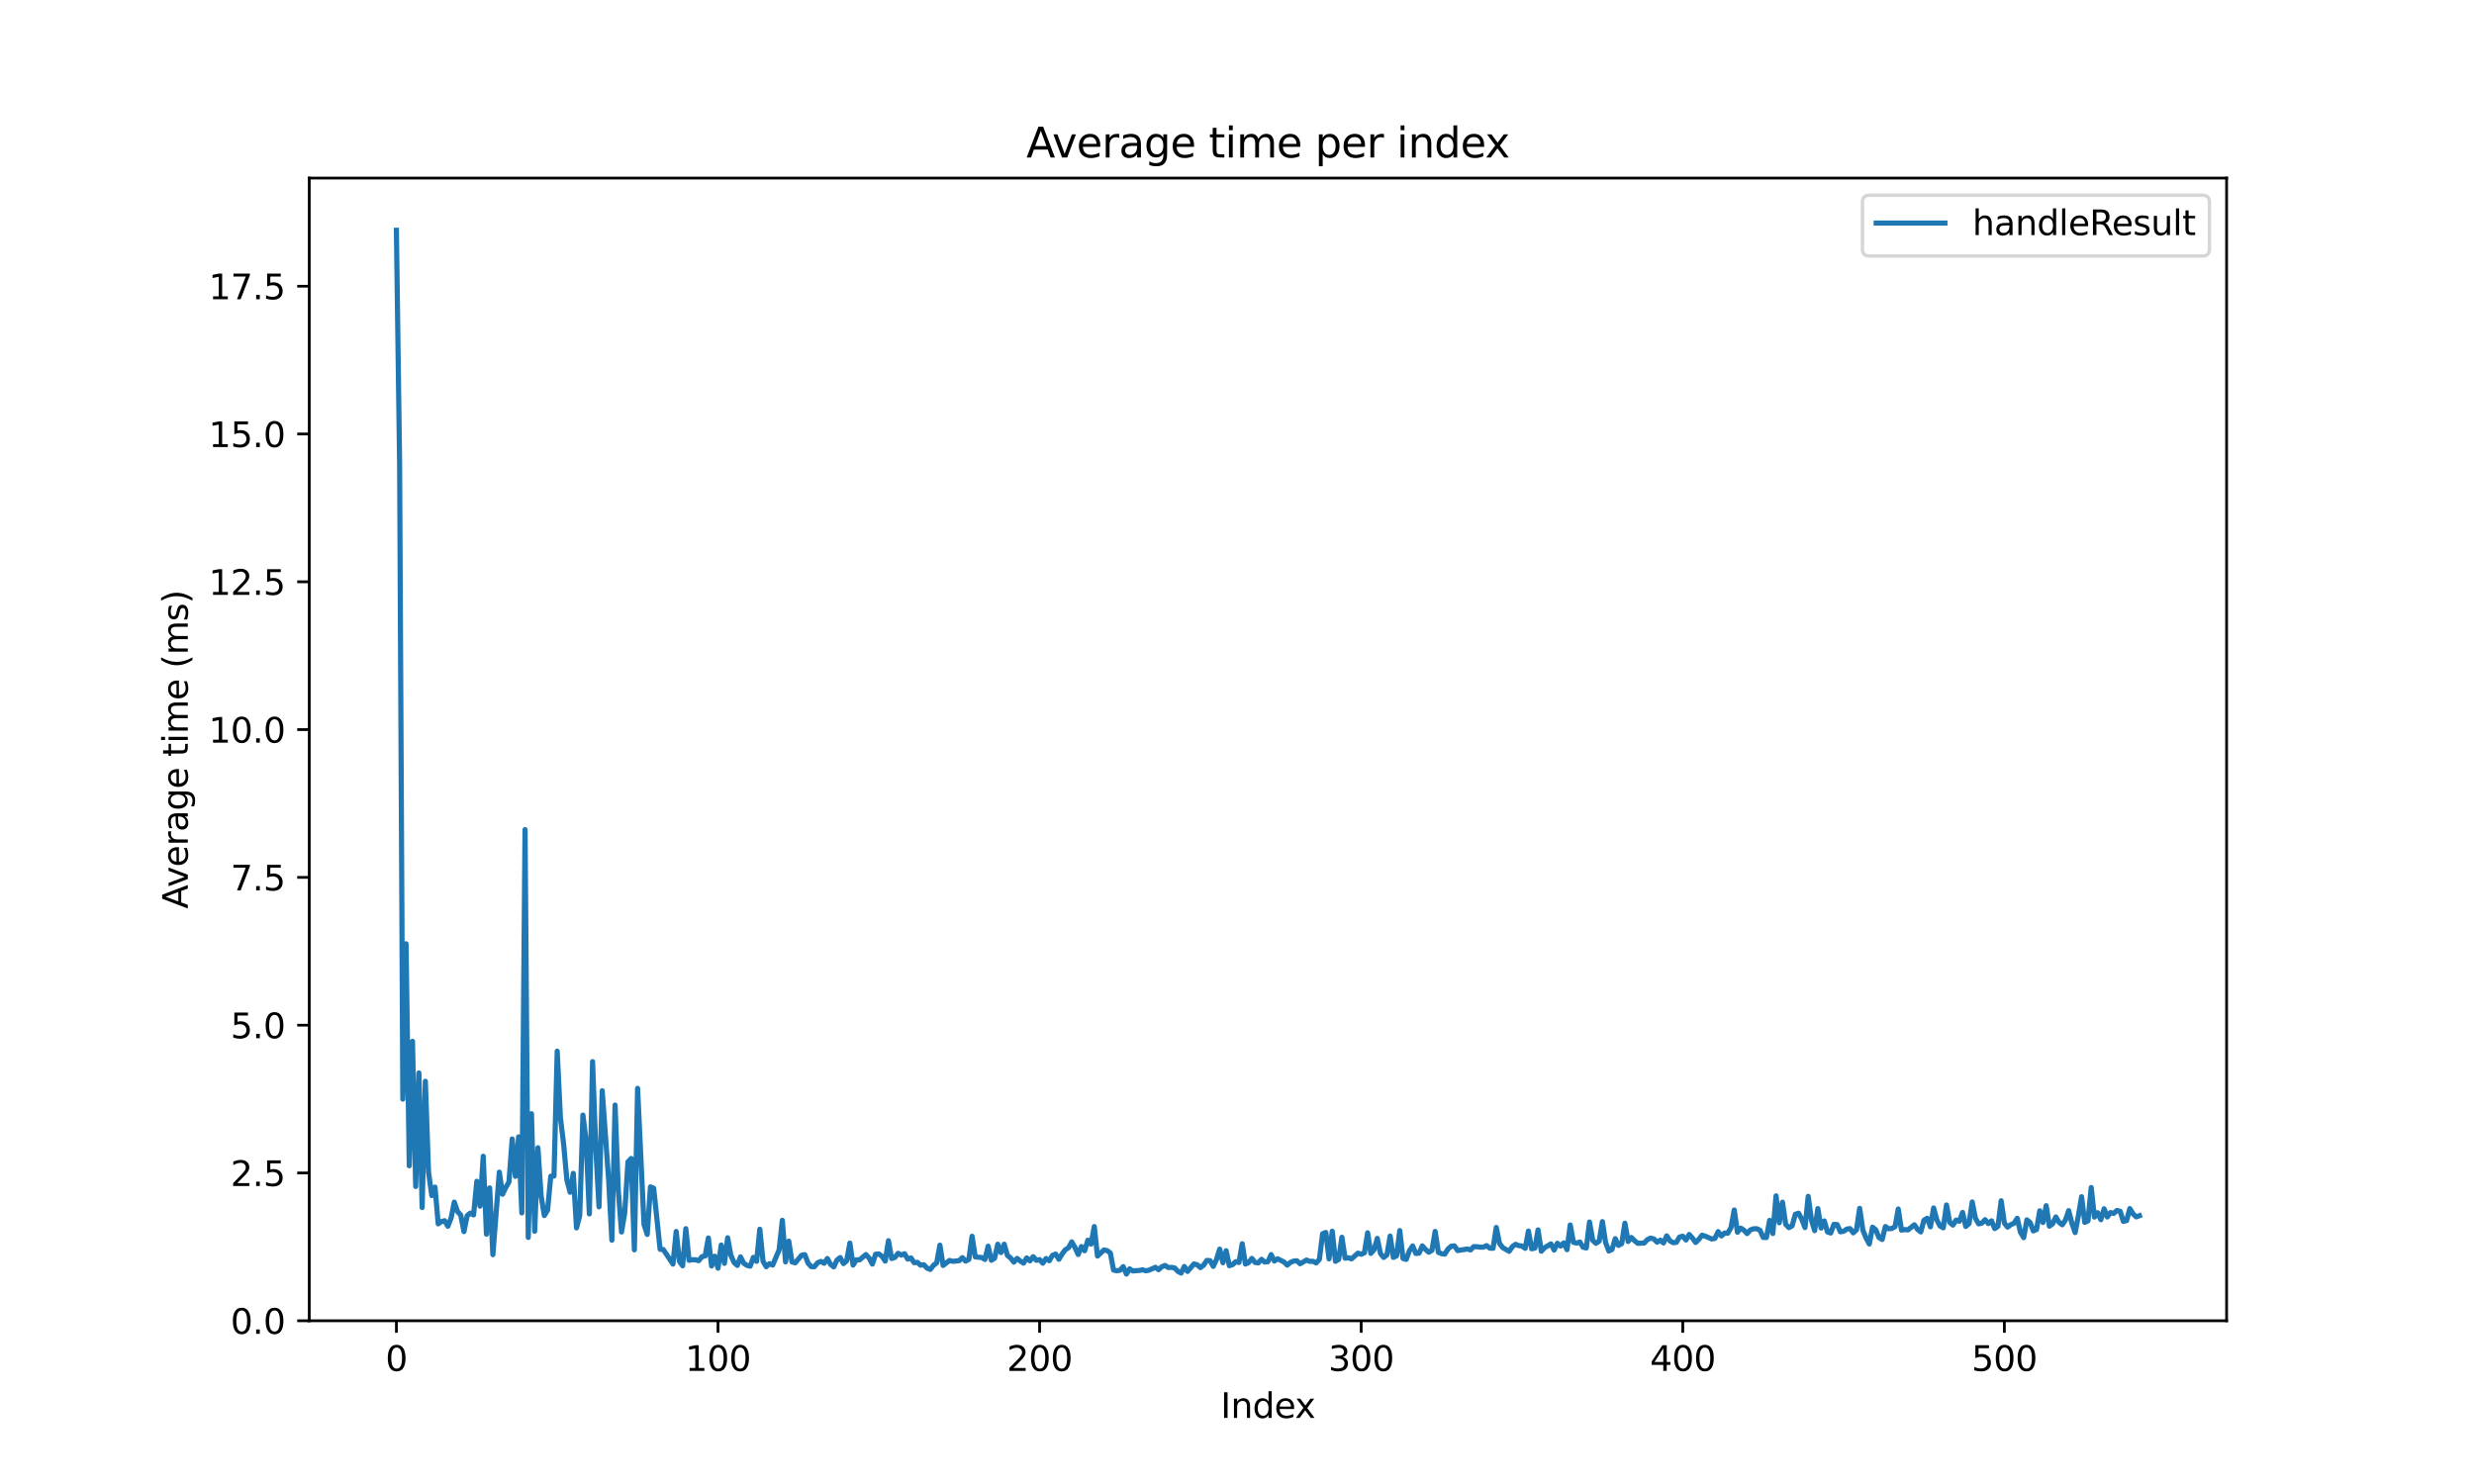 <?xml version="1.0" encoding="utf-8" standalone="no"?>
<!DOCTYPE svg PUBLIC "-//W3C//DTD SVG 1.1//EN"
  "http://www.w3.org/Graphics/SVG/1.1/DTD/svg11.dtd">
<svg xmlns:xlink="http://www.w3.org/1999/xlink" width="720pt" height="432pt" viewBox="0 0 720 432" xmlns="http://www.w3.org/2000/svg" version="1.1">
 <defs>
  <style type="text/css">*{stroke-linejoin: round; stroke-linecap: butt}</style>
 </defs>
 <g id="figure_1">
  <g id="patch_1">
   <path d="M 0 432 
L 720 432 
L 720 0 
L 0 0 
z
" style="fill: #ffffff"/>
  </g>
  <g id="axes_1">
   <g id="patch_2">
    <path d="M 90 384.48 
L 648 384.48 
L 648 51.84 
L 90 51.84 
z
" style="fill: #ffffff"/>
   </g>
   <g id="matplotlib.axis_1">
    <g id="xtick_1">
     <g id="line2d_1">
      <defs>
       <path id="m8ca15cb035" d="M 0 0 
L 0 3.5 
" style="stroke: #000000; stroke-width: 0.8"/>
      </defs>
      <g>
       <use xlink:href="#m8ca15cb035" x="115.364" y="384.48" style="stroke: #000000; stroke-width: 0.8"/>
      </g>
     </g>
     <g id="text_1">
      <!-- 0 -->
      <g transform="translate(112.182 399.078) scale(0.1 -0.1)">
       <defs>
        <path id="DejaVuSans-30" d="M 2034 4250 
Q 1547 4250 1301 3770 
Q 1056 3291 1056 2328 
Q 1056 1369 1301 889 
Q 1547 409 2034 409 
Q 2525 409 2770 889 
Q 3016 1369 3016 2328 
Q 3016 3291 2770 3770 
Q 2525 4250 2034 4250 
z
M 2034 4750 
Q 2819 4750 3233 4129 
Q 3647 3509 3647 2328 
Q 3647 1150 3233 529 
Q 2819 -91 2034 -91 
Q 1250 -91 836 529 
Q 422 1150 422 2328 
Q 422 3509 836 4129 
Q 1250 4750 2034 4750 
z
" transform="scale(0.016)"/>
       </defs>
       <use xlink:href="#DejaVuSans-30"/>
      </g>
     </g>
    </g>
    <g id="xtick_2">
     <g id="line2d_2">
      <g>
       <use xlink:href="#m8ca15cb035" x="208.956" y="384.48" style="stroke: #000000; stroke-width: 0.8"/>
      </g>
     </g>
     <g id="text_2">
      <!-- 100 -->
      <g transform="translate(199.413 399.078) scale(0.1 -0.1)">
       <defs>
        <path id="DejaVuSans-31" d="M 794 531 
L 1825 531 
L 1825 4091 
L 703 3866 
L 703 4441 
L 1819 4666 
L 2450 4666 
L 2450 531 
L 3481 531 
L 3481 0 
L 794 0 
L 794 531 
z
" transform="scale(0.016)"/>
       </defs>
       <use xlink:href="#DejaVuSans-31"/>
       <use xlink:href="#DejaVuSans-30" transform="translate(63.623 0)"/>
       <use xlink:href="#DejaVuSans-30" transform="translate(127.246 0)"/>
      </g>
     </g>
    </g>
    <g id="xtick_3">
     <g id="line2d_3">
      <g>
       <use xlink:href="#m8ca15cb035" x="302.549" y="384.48" style="stroke: #000000; stroke-width: 0.8"/>
      </g>
     </g>
     <g id="text_3">
      <!-- 200 -->
      <g transform="translate(293.005 399.078) scale(0.1 -0.1)">
       <defs>
        <path id="DejaVuSans-32" d="M 1228 531 
L 3431 531 
L 3431 0 
L 469 0 
L 469 531 
Q 828 903 1448 1529 
Q 2069 2156 2228 2338 
Q 2531 2678 2651 2914 
Q 2772 3150 2772 3378 
Q 2772 3750 2511 3984 
Q 2250 4219 1831 4219 
Q 1534 4219 1204 4116 
Q 875 4013 500 3803 
L 500 4441 
Q 881 4594 1212 4672 
Q 1544 4750 1819 4750 
Q 2544 4750 2975 4387 
Q 3406 4025 3406 3419 
Q 3406 3131 3298 2873 
Q 3191 2616 2906 2266 
Q 2828 2175 2409 1742 
Q 1991 1309 1228 531 
z
" transform="scale(0.016)"/>
       </defs>
       <use xlink:href="#DejaVuSans-32"/>
       <use xlink:href="#DejaVuSans-30" transform="translate(63.623 0)"/>
       <use xlink:href="#DejaVuSans-30" transform="translate(127.246 0)"/>
      </g>
     </g>
    </g>
    <g id="xtick_4">
     <g id="line2d_4">
      <g>
       <use xlink:href="#m8ca15cb035" x="396.142" y="384.48" style="stroke: #000000; stroke-width: 0.8"/>
      </g>
     </g>
     <g id="text_4">
      <!-- 300 -->
      <g transform="translate(386.598 399.078) scale(0.1 -0.1)">
       <defs>
        <path id="DejaVuSans-33" d="M 2597 2516 
Q 3050 2419 3304 2112 
Q 3559 1806 3559 1356 
Q 3559 666 3084 287 
Q 2609 -91 1734 -91 
Q 1441 -91 1130 -33 
Q 819 25 488 141 
L 488 750 
Q 750 597 1062 519 
Q 1375 441 1716 441 
Q 2309 441 2620 675 
Q 2931 909 2931 1356 
Q 2931 1769 2642 2001 
Q 2353 2234 1838 2234 
L 1294 2234 
L 1294 2753 
L 1863 2753 
Q 2328 2753 2575 2939 
Q 2822 3125 2822 3475 
Q 2822 3834 2567 4026 
Q 2313 4219 1838 4219 
Q 1578 4219 1281 4162 
Q 984 4106 628 3988 
L 628 4550 
Q 988 4650 1302 4700 
Q 1616 4750 1894 4750 
Q 2613 4750 3031 4423 
Q 3450 4097 3450 3541 
Q 3450 3153 3228 2886 
Q 3006 2619 2597 2516 
z
" transform="scale(0.016)"/>
       </defs>
       <use xlink:href="#DejaVuSans-33"/>
       <use xlink:href="#DejaVuSans-30" transform="translate(63.623 0)"/>
       <use xlink:href="#DejaVuSans-30" transform="translate(127.246 0)"/>
      </g>
     </g>
    </g>
    <g id="xtick_5">
     <g id="line2d_5">
      <g>
       <use xlink:href="#m8ca15cb035" x="489.735" y="384.48" style="stroke: #000000; stroke-width: 0.8"/>
      </g>
     </g>
     <g id="text_5">
      <!-- 400 -->
      <g transform="translate(480.191 399.078) scale(0.1 -0.1)">
       <defs>
        <path id="DejaVuSans-34" d="M 2419 4116 
L 825 1625 
L 2419 1625 
L 2419 4116 
z
M 2253 4666 
L 3047 4666 
L 3047 1625 
L 3713 1625 
L 3713 1100 
L 3047 1100 
L 3047 0 
L 2419 0 
L 2419 1100 
L 313 1100 
L 313 1709 
L 2253 4666 
z
" transform="scale(0.016)"/>
       </defs>
       <use xlink:href="#DejaVuSans-34"/>
       <use xlink:href="#DejaVuSans-30" transform="translate(63.623 0)"/>
       <use xlink:href="#DejaVuSans-30" transform="translate(127.246 0)"/>
      </g>
     </g>
    </g>
    <g id="xtick_6">
     <g id="line2d_6">
      <g>
       <use xlink:href="#m8ca15cb035" x="583.327" y="384.48" style="stroke: #000000; stroke-width: 0.8"/>
      </g>
     </g>
     <g id="text_6">
      <!-- 500 -->
      <g transform="translate(573.784 399.078) scale(0.1 -0.1)">
       <defs>
        <path id="DejaVuSans-35" d="M 691 4666 
L 3169 4666 
L 3169 4134 
L 1269 4134 
L 1269 2991 
Q 1406 3038 1543 3061 
Q 1681 3084 1819 3084 
Q 2600 3084 3056 2656 
Q 3513 2228 3513 1497 
Q 3513 744 3044 326 
Q 2575 -91 1722 -91 
Q 1428 -91 1123 -41 
Q 819 9 494 109 
L 494 744 
Q 775 591 1075 516 
Q 1375 441 1709 441 
Q 2250 441 2565 725 
Q 2881 1009 2881 1497 
Q 2881 1984 2565 2268 
Q 2250 2553 1709 2553 
Q 1456 2553 1204 2497 
Q 953 2441 691 2322 
L 691 4666 
z
" transform="scale(0.016)"/>
       </defs>
       <use xlink:href="#DejaVuSans-35"/>
       <use xlink:href="#DejaVuSans-30" transform="translate(63.623 0)"/>
       <use xlink:href="#DejaVuSans-30" transform="translate(127.246 0)"/>
      </g>
     </g>
    </g>
    <g id="text_7">
     <!-- Index -->
     <g transform="translate(355.234 412.757) scale(0.1 -0.1)">
      <defs>
       <path id="DejaVuSans-49" d="M 628 4666 
L 1259 4666 
L 1259 0 
L 628 0 
L 628 4666 
z
" transform="scale(0.016)"/>
       <path id="DejaVuSans-6e" d="M 3513 2113 
L 3513 0 
L 2938 0 
L 2938 2094 
Q 2938 2591 2744 2837 
Q 2550 3084 2163 3084 
Q 1697 3084 1428 2787 
Q 1159 2491 1159 1978 
L 1159 0 
L 581 0 
L 581 3500 
L 1159 3500 
L 1159 2956 
Q 1366 3272 1645 3428 
Q 1925 3584 2291 3584 
Q 2894 3584 3203 3211 
Q 3513 2838 3513 2113 
z
" transform="scale(0.016)"/>
       <path id="DejaVuSans-64" d="M 2906 2969 
L 2906 4863 
L 3481 4863 
L 3481 0 
L 2906 0 
L 2906 525 
Q 2725 213 2448 61 
Q 2172 -91 1784 -91 
Q 1150 -91 751 415 
Q 353 922 353 1747 
Q 353 2572 751 3078 
Q 1150 3584 1784 3584 
Q 2172 3584 2448 3432 
Q 2725 3281 2906 2969 
z
M 947 1747 
Q 947 1113 1208 752 
Q 1469 391 1925 391 
Q 2381 391 2643 752 
Q 2906 1113 2906 1747 
Q 2906 2381 2643 2742 
Q 2381 3103 1925 3103 
Q 1469 3103 1208 2742 
Q 947 2381 947 1747 
z
" transform="scale(0.016)"/>
       <path id="DejaVuSans-65" d="M 3597 1894 
L 3597 1613 
L 953 1613 
Q 991 1019 1311 708 
Q 1631 397 2203 397 
Q 2534 397 2845 478 
Q 3156 559 3463 722 
L 3463 178 
Q 3153 47 2828 -22 
Q 2503 -91 2169 -91 
Q 1331 -91 842 396 
Q 353 884 353 1716 
Q 353 2575 817 3079 
Q 1281 3584 2069 3584 
Q 2775 3584 3186 3129 
Q 3597 2675 3597 1894 
z
M 3022 2063 
Q 3016 2534 2758 2815 
Q 2500 3097 2075 3097 
Q 1594 3097 1305 2825 
Q 1016 2553 972 2059 
L 3022 2063 
z
" transform="scale(0.016)"/>
       <path id="DejaVuSans-78" d="M 3513 3500 
L 2247 1797 
L 3578 0 
L 2900 0 
L 1881 1375 
L 863 0 
L 184 0 
L 1544 1831 
L 300 3500 
L 978 3500 
L 1906 2253 
L 2834 3500 
L 3513 3500 
z
" transform="scale(0.016)"/>
      </defs>
      <use xlink:href="#DejaVuSans-49"/>
      <use xlink:href="#DejaVuSans-6e" transform="translate(29.492 0)"/>
      <use xlink:href="#DejaVuSans-64" transform="translate(92.871 0)"/>
      <use xlink:href="#DejaVuSans-65" transform="translate(156.348 0)"/>
      <use xlink:href="#DejaVuSans-78" transform="translate(216.121 0)"/>
     </g>
    </g>
   </g>
   <g id="matplotlib.axis_2">
    <g id="ytick_1">
     <g id="line2d_7">
      <defs>
       <path id="m9255da65db" d="M 0 0 
L -3.5 0 
" style="stroke: #000000; stroke-width: 0.8"/>
      </defs>
      <g>
       <use xlink:href="#m9255da65db" x="90" y="384.48" style="stroke: #000000; stroke-width: 0.8"/>
      </g>
     </g>
     <g id="text_8">
      <!-- 0.0 -->
      <g transform="translate(67.097 388.279) scale(0.1 -0.1)">
       <defs>
        <path id="DejaVuSans-2e" d="M 684 794 
L 1344 794 
L 1344 0 
L 684 0 
L 684 794 
z
" transform="scale(0.016)"/>
       </defs>
       <use xlink:href="#DejaVuSans-30"/>
       <use xlink:href="#DejaVuSans-2e" transform="translate(63.623 0)"/>
       <use xlink:href="#DejaVuSans-30" transform="translate(95.41 0)"/>
      </g>
     </g>
    </g>
    <g id="ytick_2">
     <g id="line2d_8">
      <g>
       <use xlink:href="#m9255da65db" x="90" y="341.457" style="stroke: #000000; stroke-width: 0.8"/>
      </g>
     </g>
     <g id="text_9">
      <!-- 2.5 -->
      <g transform="translate(67.097 345.256) scale(0.1 -0.1)">
       <use xlink:href="#DejaVuSans-32"/>
       <use xlink:href="#DejaVuSans-2e" transform="translate(63.623 0)"/>
       <use xlink:href="#DejaVuSans-35" transform="translate(95.41 0)"/>
      </g>
     </g>
    </g>
    <g id="ytick_3">
     <g id="line2d_9">
      <g>
       <use xlink:href="#m9255da65db" x="90" y="298.433" style="stroke: #000000; stroke-width: 0.8"/>
      </g>
     </g>
     <g id="text_10">
      <!-- 5.0 -->
      <g transform="translate(67.097 302.233) scale(0.1 -0.1)">
       <use xlink:href="#DejaVuSans-35"/>
       <use xlink:href="#DejaVuSans-2e" transform="translate(63.623 0)"/>
       <use xlink:href="#DejaVuSans-30" transform="translate(95.41 0)"/>
      </g>
     </g>
    </g>
    <g id="ytick_4">
     <g id="line2d_10">
      <g>
       <use xlink:href="#m9255da65db" x="90" y="255.41" style="stroke: #000000; stroke-width: 0.8"/>
      </g>
     </g>
     <g id="text_11">
      <!-- 7.5 -->
      <g transform="translate(67.097 259.209) scale(0.1 -0.1)">
       <defs>
        <path id="DejaVuSans-37" d="M 525 4666 
L 3525 4666 
L 3525 4397 
L 1831 0 
L 1172 0 
L 2766 4134 
L 525 4134 
L 525 4666 
z
" transform="scale(0.016)"/>
       </defs>
       <use xlink:href="#DejaVuSans-37"/>
       <use xlink:href="#DejaVuSans-2e" transform="translate(63.623 0)"/>
       <use xlink:href="#DejaVuSans-35" transform="translate(95.41 0)"/>
      </g>
     </g>
    </g>
    <g id="ytick_5">
     <g id="line2d_11">
      <g>
       <use xlink:href="#m9255da65db" x="90" y="212.387" style="stroke: #000000; stroke-width: 0.8"/>
      </g>
     </g>
     <g id="text_12">
      <!-- 10.0 -->
      <g transform="translate(60.734 216.186) scale(0.1 -0.1)">
       <use xlink:href="#DejaVuSans-31"/>
       <use xlink:href="#DejaVuSans-30" transform="translate(63.623 0)"/>
       <use xlink:href="#DejaVuSans-2e" transform="translate(127.246 0)"/>
       <use xlink:href="#DejaVuSans-30" transform="translate(159.033 0)"/>
      </g>
     </g>
    </g>
    <g id="ytick_6">
     <g id="line2d_12">
      <g>
       <use xlink:href="#m9255da65db" x="90" y="169.364" style="stroke: #000000; stroke-width: 0.8"/>
      </g>
     </g>
     <g id="text_13">
      <!-- 12.5 -->
      <g transform="translate(60.734 173.163) scale(0.1 -0.1)">
       <use xlink:href="#DejaVuSans-31"/>
       <use xlink:href="#DejaVuSans-32" transform="translate(63.623 0)"/>
       <use xlink:href="#DejaVuSans-2e" transform="translate(127.246 0)"/>
       <use xlink:href="#DejaVuSans-35" transform="translate(159.033 0)"/>
      </g>
     </g>
    </g>
    <g id="ytick_7">
     <g id="line2d_13">
      <g>
       <use xlink:href="#m9255da65db" x="90" y="126.34" style="stroke: #000000; stroke-width: 0.8"/>
      </g>
     </g>
     <g id="text_14">
      <!-- 15.0 -->
      <g transform="translate(60.734 130.14) scale(0.1 -0.1)">
       <use xlink:href="#DejaVuSans-31"/>
       <use xlink:href="#DejaVuSans-35" transform="translate(63.623 0)"/>
       <use xlink:href="#DejaVuSans-2e" transform="translate(127.246 0)"/>
       <use xlink:href="#DejaVuSans-30" transform="translate(159.033 0)"/>
      </g>
     </g>
    </g>
    <g id="ytick_8">
     <g id="line2d_14">
      <g>
       <use xlink:href="#m9255da65db" x="90" y="83.317" style="stroke: #000000; stroke-width: 0.8"/>
      </g>
     </g>
     <g id="text_15">
      <!-- 17.5 -->
      <g transform="translate(60.734 87.116) scale(0.1 -0.1)">
       <use xlink:href="#DejaVuSans-31"/>
       <use xlink:href="#DejaVuSans-37" transform="translate(63.623 0)"/>
       <use xlink:href="#DejaVuSans-2e" transform="translate(127.246 0)"/>
       <use xlink:href="#DejaVuSans-35" transform="translate(159.033 0)"/>
      </g>
     </g>
    </g>
    <g id="text_16">
     <!-- Average time (ms) -->
     <g transform="translate(54.655 264.544) rotate(-90) scale(0.1 -0.1)">
      <defs>
       <path id="DejaVuSans-41" d="M 2188 4044 
L 1331 1722 
L 3047 1722 
L 2188 4044 
z
M 1831 4666 
L 2547 4666 
L 4325 0 
L 3669 0 
L 3244 1197 
L 1141 1197 
L 716 0 
L 50 0 
L 1831 4666 
z
" transform="scale(0.016)"/>
       <path id="DejaVuSans-76" d="M 191 3500 
L 800 3500 
L 1894 563 
L 2988 3500 
L 3597 3500 
L 2284 0 
L 1503 0 
L 191 3500 
z
" transform="scale(0.016)"/>
       <path id="DejaVuSans-72" d="M 2631 2963 
Q 2534 3019 2420 3045 
Q 2306 3072 2169 3072 
Q 1681 3072 1420 2755 
Q 1159 2438 1159 1844 
L 1159 0 
L 581 0 
L 581 3500 
L 1159 3500 
L 1159 2956 
Q 1341 3275 1631 3429 
Q 1922 3584 2338 3584 
Q 2397 3584 2469 3576 
Q 2541 3569 2628 3553 
L 2631 2963 
z
" transform="scale(0.016)"/>
       <path id="DejaVuSans-61" d="M 2194 1759 
Q 1497 1759 1228 1600 
Q 959 1441 959 1056 
Q 959 750 1161 570 
Q 1363 391 1709 391 
Q 2188 391 2477 730 
Q 2766 1069 2766 1631 
L 2766 1759 
L 2194 1759 
z
M 3341 1997 
L 3341 0 
L 2766 0 
L 2766 531 
Q 2569 213 2275 61 
Q 1981 -91 1556 -91 
Q 1019 -91 701 211 
Q 384 513 384 1019 
Q 384 1609 779 1909 
Q 1175 2209 1959 2209 
L 2766 2209 
L 2766 2266 
Q 2766 2663 2505 2880 
Q 2244 3097 1772 3097 
Q 1472 3097 1187 3025 
Q 903 2953 641 2809 
L 641 3341 
Q 956 3463 1253 3523 
Q 1550 3584 1831 3584 
Q 2591 3584 2966 3190 
Q 3341 2797 3341 1997 
z
" transform="scale(0.016)"/>
       <path id="DejaVuSans-67" d="M 2906 1791 
Q 2906 2416 2648 2759 
Q 2391 3103 1925 3103 
Q 1463 3103 1205 2759 
Q 947 2416 947 1791 
Q 947 1169 1205 825 
Q 1463 481 1925 481 
Q 2391 481 2648 825 
Q 2906 1169 2906 1791 
z
M 3481 434 
Q 3481 -459 3084 -895 
Q 2688 -1331 1869 -1331 
Q 1566 -1331 1297 -1286 
Q 1028 -1241 775 -1147 
L 775 -588 
Q 1028 -725 1275 -790 
Q 1522 -856 1778 -856 
Q 2344 -856 2625 -561 
Q 2906 -266 2906 331 
L 2906 616 
Q 2728 306 2450 153 
Q 2172 0 1784 0 
Q 1141 0 747 490 
Q 353 981 353 1791 
Q 353 2603 747 3093 
Q 1141 3584 1784 3584 
Q 2172 3584 2450 3431 
Q 2728 3278 2906 2969 
L 2906 3500 
L 3481 3500 
L 3481 434 
z
" transform="scale(0.016)"/>
       <path id="DejaVuSans-20" transform="scale(0.016)"/>
       <path id="DejaVuSans-74" d="M 1172 4494 
L 1172 3500 
L 2356 3500 
L 2356 3053 
L 1172 3053 
L 1172 1153 
Q 1172 725 1289 603 
Q 1406 481 1766 481 
L 2356 481 
L 2356 0 
L 1766 0 
Q 1100 0 847 248 
Q 594 497 594 1153 
L 594 3053 
L 172 3053 
L 172 3500 
L 594 3500 
L 594 4494 
L 1172 4494 
z
" transform="scale(0.016)"/>
       <path id="DejaVuSans-69" d="M 603 3500 
L 1178 3500 
L 1178 0 
L 603 0 
L 603 3500 
z
M 603 4863 
L 1178 4863 
L 1178 4134 
L 603 4134 
L 603 4863 
z
" transform="scale(0.016)"/>
       <path id="DejaVuSans-6d" d="M 3328 2828 
Q 3544 3216 3844 3400 
Q 4144 3584 4550 3584 
Q 5097 3584 5394 3201 
Q 5691 2819 5691 2113 
L 5691 0 
L 5113 0 
L 5113 2094 
Q 5113 2597 4934 2840 
Q 4756 3084 4391 3084 
Q 3944 3084 3684 2787 
Q 3425 2491 3425 1978 
L 3425 0 
L 2847 0 
L 2847 2094 
Q 2847 2600 2669 2842 
Q 2491 3084 2119 3084 
Q 1678 3084 1418 2786 
Q 1159 2488 1159 1978 
L 1159 0 
L 581 0 
L 581 3500 
L 1159 3500 
L 1159 2956 
Q 1356 3278 1631 3431 
Q 1906 3584 2284 3584 
Q 2666 3584 2933 3390 
Q 3200 3197 3328 2828 
z
" transform="scale(0.016)"/>
       <path id="DejaVuSans-28" d="M 1984 4856 
Q 1566 4138 1362 3434 
Q 1159 2731 1159 2009 
Q 1159 1288 1364 580 
Q 1569 -128 1984 -844 
L 1484 -844 
Q 1016 -109 783 600 
Q 550 1309 550 2009 
Q 550 2706 781 3412 
Q 1013 4119 1484 4856 
L 1984 4856 
z
" transform="scale(0.016)"/>
       <path id="DejaVuSans-73" d="M 2834 3397 
L 2834 2853 
Q 2591 2978 2328 3040 
Q 2066 3103 1784 3103 
Q 1356 3103 1142 2972 
Q 928 2841 928 2578 
Q 928 2378 1081 2264 
Q 1234 2150 1697 2047 
L 1894 2003 
Q 2506 1872 2764 1633 
Q 3022 1394 3022 966 
Q 3022 478 2636 193 
Q 2250 -91 1575 -91 
Q 1294 -91 989 -36 
Q 684 19 347 128 
L 347 722 
Q 666 556 975 473 
Q 1284 391 1588 391 
Q 1994 391 2212 530 
Q 2431 669 2431 922 
Q 2431 1156 2273 1281 
Q 2116 1406 1581 1522 
L 1381 1569 
Q 847 1681 609 1914 
Q 372 2147 372 2553 
Q 372 3047 722 3315 
Q 1072 3584 1716 3584 
Q 2034 3584 2315 3537 
Q 2597 3491 2834 3397 
z
" transform="scale(0.016)"/>
       <path id="DejaVuSans-29" d="M 513 4856 
L 1013 4856 
Q 1481 4119 1714 3412 
Q 1947 2706 1947 2009 
Q 1947 1309 1714 600 
Q 1481 -109 1013 -844 
L 513 -844 
Q 928 -128 1133 580 
Q 1338 1288 1338 2009 
Q 1338 2731 1133 3434 
Q 928 4138 513 4856 
z
" transform="scale(0.016)"/>
      </defs>
      <use xlink:href="#DejaVuSans-41"/>
      <use xlink:href="#DejaVuSans-76" transform="translate(62.533 0)"/>
      <use xlink:href="#DejaVuSans-65" transform="translate(121.713 0)"/>
      <use xlink:href="#DejaVuSans-72" transform="translate(183.236 0)"/>
      <use xlink:href="#DejaVuSans-61" transform="translate(224.35 0)"/>
      <use xlink:href="#DejaVuSans-67" transform="translate(285.629 0)"/>
      <use xlink:href="#DejaVuSans-65" transform="translate(349.105 0)"/>
      <use xlink:href="#DejaVuSans-20" transform="translate(410.629 0)"/>
      <use xlink:href="#DejaVuSans-74" transform="translate(442.416 0)"/>
      <use xlink:href="#DejaVuSans-69" transform="translate(481.625 0)"/>
      <use xlink:href="#DejaVuSans-6d" transform="translate(509.408 0)"/>
      <use xlink:href="#DejaVuSans-65" transform="translate(606.82 0)"/>
      <use xlink:href="#DejaVuSans-20" transform="translate(668.344 0)"/>
      <use xlink:href="#DejaVuSans-28" transform="translate(700.131 0)"/>
      <use xlink:href="#DejaVuSans-6d" transform="translate(739.145 0)"/>
      <use xlink:href="#DejaVuSans-73" transform="translate(836.557 0)"/>
      <use xlink:href="#DejaVuSans-29" transform="translate(888.656 0)"/>
     </g>
    </g>
   </g>
   <g id="line2d_15">
    <path d="M 115.364 67.032 
L 116.3 135.143 
L 117.235 319.948 
L 118.171 274.741 
L 119.107 339.368 
L 120.043 303.125 
L 120.979 345.395 
L 121.915 312.336 
L 122.851 351.524 
L 123.787 314.76 
L 124.723 341.289 
L 125.659 348.026 
L 126.595 345.571 
L 127.531 356.27 
L 128.467 355.589 
L 129.403 355.357 
L 130.338 356.963 
L 131.274 354.573 
L 132.21 349.945 
L 133.146 352.684 
L 134.082 353.703 
L 135.018 358.53 
L 135.954 353.896 
L 136.89 353.144 
L 137.826 353.67 
L 138.762 343.887 
L 139.698 351.114 
L 140.634 336.587 
L 141.57 359.281 
L 142.506 345.807 
L 143.441 365.244 
L 145.313 341.215 
L 146.249 347.646 
L 147.185 345.692 
L 148.121 344.103 
L 149.057 331.557 
L 149.993 342.448 
L 150.929 330.949 
L 151.865 353.083 
L 152.801 241.503 
L 153.737 360.232 
L 154.673 324.212 
L 155.609 358.432 
L 156.544 334.114 
L 157.48 348.163 
L 158.416 353.851 
L 159.352 352.308 
L 160.288 342.399 
L 161.224 342.368 
L 162.16 305.996 
L 163.096 325.39 
L 164.032 333.071 
L 164.968 343.456 
L 165.904 347.069 
L 166.84 341.572 
L 167.776 357.456 
L 168.712 353.874 
L 169.647 324.607 
L 170.583 332.116 
L 171.519 353.37 
L 172.455 309.043 
L 173.391 334.288 
L 174.327 351.313 
L 175.263 317.519 
L 177.135 343.528 
L 178.071 361.029 
L 179.007 321.692 
L 179.943 346.605 
L 180.879 358.633 
L 181.814 353.073 
L 182.75 338.224 
L 183.686 337.242 
L 184.622 363.832 
L 185.558 316.819 
L 187.43 356.491 
L 188.366 359.345 
L 189.302 345.506 
L 190.238 345.901 
L 192.11 363.672 
L 193.046 363.758 
L 195.853 367.985 
L 196.789 358.479 
L 197.725 367.183 
L 198.661 368.485 
L 199.597 357.676 
L 200.533 366.896 
L 201.469 366.714 
L 202.405 366.726 
L 203.341 366.995 
L 204.277 365.832 
L 205.213 365.616 
L 206.149 360.384 
L 207.085 368.541 
L 208.02 365.684 
L 208.956 369.173 
L 209.892 362.438 
L 210.828 367.767 
L 211.764 360.321 
L 212.7 365.411 
L 213.636 367.522 
L 214.572 368.364 
L 215.508 365.886 
L 216.444 367.736 
L 217.38 368.365 
L 218.316 368.596 
L 219.252 366.021 
L 220.188 367.186 
L 221.123 357.823 
L 222.059 367.151 
L 222.995 368.754 
L 223.931 367.853 
L 224.867 368.276 
L 226.739 363.867 
L 227.675 355.241 
L 228.611 367.337 
L 229.547 361.299 
L 230.483 367.353 
L 231.419 367.617 
L 233.291 365.414 
L 234.226 365.238 
L 235.162 367.694 
L 236.098 368.73 
L 237.034 368.731 
L 237.97 367.568 
L 238.906 367.209 
L 239.842 367.745 
L 240.778 366.356 
L 241.714 368.069 
L 242.65 368.802 
L 243.586 366.806 
L 244.522 366.079 
L 245.458 367.84 
L 246.393 367.025 
L 247.329 361.878 
L 248.265 368.28 
L 249.201 366.735 
L 250.137 366.757 
L 252.009 365.207 
L 252.945 366.231 
L 253.881 367.99 
L 254.817 365.106 
L 255.753 365.024 
L 256.689 365.71 
L 257.625 367.128 
L 258.561 361.177 
L 259.496 366.363 
L 260.432 366.056 
L 261.368 364.84 
L 262.304 365.364 
L 263.24 364.966 
L 264.176 366.53 
L 265.112 366.178 
L 266.048 367.578 
L 266.984 367.473 
L 267.92 368.314 
L 268.856 368.173 
L 269.792 369.157 
L 270.728 369.544 
L 271.664 368.348 
L 272.599 367.625 
L 273.535 362.466 
L 274.471 368.389 
L 276.343 366.919 
L 277.279 367.179 
L 279.151 366.986 
L 280.087 366.103 
L 281.023 367.122 
L 281.959 366.621 
L 282.895 359.882 
L 283.831 365.888 
L 285.702 366.075 
L 286.638 366.628 
L 287.574 362.774 
L 288.51 366.86 
L 289.446 366.289 
L 290.382 362.201 
L 291.318 364.63 
L 292.254 362.194 
L 293.19 365.456 
L 294.126 366.22 
L 295.062 367.407 
L 295.998 366.321 
L 296.934 367.095 
L 297.87 367.695 
L 298.805 366.194 
L 299.741 367.049 
L 300.677 365.828 
L 301.613 366.878 
L 302.549 366.664 
L 303.485 367.725 
L 304.421 366.366 
L 305.357 367.009 
L 306.293 365.437 
L 307.229 365.069 
L 308.165 366.587 
L 309.101 365.042 
L 310.037 363.802 
L 310.972 363.219 
L 311.908 361.514 
L 312.844 363.152 
L 313.78 365.19 
L 314.716 362.879 
L 315.652 364.106 
L 316.588 361.025 
L 317.524 362.169 
L 318.46 357.058 
L 319.396 365.65 
L 321.268 363.879 
L 322.204 364.061 
L 323.14 364.765 
L 324.075 369.723 
L 325.011 369.935 
L 325.947 369.778 
L 326.883 368.717 
L 327.819 370.881 
L 328.755 369.365 
L 329.691 369.977 
L 331.563 369.837 
L 332.499 369.64 
L 333.435 369.931 
L 334.371 369.769 
L 336.243 368.919 
L 337.178 369.623 
L 338.114 368.749 
L 339.05 368.372 
L 339.986 368.987 
L 340.922 368.939 
L 341.858 369.109 
L 342.794 370.096 
L 343.73 370.6 
L 344.666 368.678 
L 345.602 370.121 
L 347.474 367.94 
L 348.41 368.17 
L 349.346 369.01 
L 350.281 368.287 
L 351.217 366.916 
L 352.153 366.986 
L 353.089 368.654 
L 354.025 366.657 
L 354.961 363.63 
L 355.897 367.591 
L 356.833 364.094 
L 357.769 368.456 
L 358.705 368.139 
L 359.641 367.272 
L 360.577 367.516 
L 361.513 362.062 
L 362.449 367.969 
L 363.384 367.547 
L 364.32 366.317 
L 365.256 367.502 
L 366.192 367.637 
L 367.128 366.592 
L 368.064 367.381 
L 369 367.286 
L 369.936 365.211 
L 370.872 367.093 
L 371.808 366.436 
L 373.68 367.368 
L 374.616 368.282 
L 375.551 367.481 
L 376.487 367.104 
L 377.423 367.006 
L 378.359 367.89 
L 380.231 366.8 
L 381.167 367.198 
L 382.103 367.155 
L 383.039 367.655 
L 383.975 366.599 
L 384.911 359.155 
L 385.847 358.781 
L 386.783 366.467 
L 387.719 358.415 
L 388.654 367.178 
L 389.59 366.626 
L 390.526 360.173 
L 391.462 366.267 
L 392.398 366.146 
L 393.334 366.461 
L 395.206 364.789 
L 396.142 365.129 
L 397.078 364.708 
L 398.014 358.874 
L 398.95 364.871 
L 399.886 363.818 
L 400.822 360.503 
L 401.757 364.914 
L 402.693 366.052 
L 403.629 365.302 
L 404.565 359.818 
L 405.501 366.04 
L 406.437 365.603 
L 407.373 358.229 
L 408.309 366.341 
L 409.245 366.627 
L 410.181 364.106 
L 411.117 362.699 
L 412.053 364.897 
L 412.989 364.793 
L 413.925 362.676 
L 414.86 363.729 
L 415.796 364.527 
L 416.732 363.994 
L 417.668 358.473 
L 418.604 364.554 
L 419.54 364.951 
L 420.476 365.081 
L 421.412 363.579 
L 422.348 362.78 
L 423.284 362.69 
L 424.22 364.048 
L 427.028 363.58 
L 427.963 363.863 
L 428.899 362.901 
L 429.835 362.923 
L 430.771 363.062 
L 431.707 363.045 
L 432.643 362.61 
L 433.579 363.352 
L 434.515 363.377 
L 435.451 357.321 
L 436.387 361.959 
L 437.323 363.186 
L 439.195 364.266 
L 440.13 362.913 
L 441.066 362.227 
L 442.002 362.603 
L 442.938 362.724 
L 443.874 363.403 
L 444.81 358.363 
L 445.746 363.531 
L 446.682 363.344 
L 447.618 358.034 
L 448.554 364.241 
L 449.49 363.235 
L 451.362 362.102 
L 452.298 363.908 
L 453.233 361.92 
L 454.169 362.744 
L 455.105 361.81 
L 456.041 363.794 
L 456.977 356.595 
L 457.913 361.648 
L 458.849 361.866 
L 459.785 361.558 
L 460.721 363.075 
L 461.657 363.286 
L 462.593 355.734 
L 463.529 361.078 
L 464.465 361.934 
L 465.401 361.294 
L 466.336 355.623 
L 467.272 361.719 
L 468.208 364.174 
L 469.144 363.725 
L 470.08 360.591 
L 471.016 362.543 
L 471.952 362.035 
L 472.888 356.075 
L 473.824 361.399 
L 474.76 360.244 
L 475.696 361.171 
L 476.632 361.933 
L 478.504 361.85 
L 479.439 360.853 
L 480.375 360.427 
L 481.311 360.642 
L 482.247 361.603 
L 483.183 361.019 
L 484.119 361.837 
L 485.055 359.769 
L 485.991 361.209 
L 486.927 361.743 
L 487.863 361.648 
L 488.799 360.101 
L 489.735 359.872 
L 490.671 360.97 
L 491.607 359.359 
L 492.542 360.406 
L 493.478 361.685 
L 494.414 360.775 
L 495.35 359.564 
L 496.286 359.865 
L 498.158 360.682 
L 499.094 360.491 
L 500.03 358.527 
L 500.966 359.796 
L 501.902 358.949 
L 502.838 358.989 
L 503.774 357.324 
L 504.709 352.241 
L 505.645 358.714 
L 506.581 357.513 
L 507.517 358.097 
L 508.453 359.104 
L 509.389 358.045 
L 510.325 357.711 
L 511.261 357.682 
L 512.197 358.131 
L 513.133 360.224 
L 514.069 360.245 
L 515.005 355.263 
L 515.941 359.092 
L 516.877 348.115 
L 517.812 355.96 
L 518.748 349.965 
L 519.684 356.41 
L 520.62 357.369 
L 521.556 356.844 
L 522.492 353.482 
L 523.428 353.165 
L 524.364 354.918 
L 525.3 357.354 
L 526.236 348.261 
L 527.172 355.114 
L 528.108 358.249 
L 529.044 351.829 
L 529.98 357.494 
L 530.915 355.421 
L 531.851 358.626 
L 532.787 358.943 
L 533.723 356.417 
L 534.659 356.48 
L 535.595 358.576 
L 536.531 358.441 
L 537.467 357.792 
L 538.403 357.649 
L 539.339 358.888 
L 540.275 358.041 
L 541.211 351.752 
L 542.147 358.121 
L 543.083 360.404 
L 544.018 362.137 
L 544.954 357.24 
L 545.89 357.986 
L 546.826 360.257 
L 547.762 360.818 
L 548.698 357.046 
L 549.634 357.698 
L 550.57 357.618 
L 551.506 357.093 
L 552.442 351.953 
L 553.378 358.104 
L 554.314 357.927 
L 555.25 358.044 
L 557.121 356.542 
L 558.057 357.872 
L 558.993 358.625 
L 559.929 355.216 
L 560.865 354.634 
L 561.801 357.136 
L 562.737 351.647 
L 563.673 355.143 
L 564.609 356.909 
L 565.545 357.426 
L 566.481 350.766 
L 567.417 355.837 
L 568.353 356.629 
L 569.288 355.175 
L 570.224 355.514 
L 571.16 352.941 
L 572.096 357.037 
L 573.032 356.2 
L 573.968 349.898 
L 574.904 354.649 
L 575.84 356.27 
L 576.776 356.066 
L 577.712 355.051 
L 578.648 356.173 
L 579.584 355.399 
L 580.52 357.64 
L 581.456 356.988 
L 582.391 349.559 
L 583.327 356.052 
L 584.263 357.218 
L 585.199 356.512 
L 586.135 356.092 
L 587.071 354.644 
L 588.007 358.699 
L 588.943 360.281 
L 589.879 355.112 
L 590.815 355.87 
L 591.751 358.331 
L 592.687 357.921 
L 593.623 352.463 
L 594.559 355.871 
L 595.494 350.981 
L 596.43 356.949 
L 597.366 356.256 
L 598.302 354.257 
L 599.238 355.827 
L 600.174 356.54 
L 601.11 355.139 
L 602.046 352.424 
L 602.982 356.102 
L 603.918 358.814 
L 604.854 353.953 
L 605.79 348.373 
L 606.726 355.85 
L 607.662 355.397 
L 608.597 345.694 
L 609.533 354.306 
L 610.469 353.022 
L 611.405 355.058 
L 612.341 351.887 
L 613.277 354.275 
L 614.213 352.986 
L 615.149 353.222 
L 616.085 352.364 
L 617.021 352.611 
L 617.957 355.539 
L 618.893 355.32 
L 619.829 351.827 
L 620.765 353.343 
L 621.7 354.244 
L 622.636 353.897 
L 622.636 353.897 
" clip-path="url(#p36294cbc19)" style="fill: none; stroke: #1f77b4; stroke-width: 1.5; stroke-linecap: square"/>
   </g>
   <g id="patch_3">
    <path d="M 90 384.48 
L 90 51.84 
" style="fill: none; stroke: #000000; stroke-width: 0.8; stroke-linejoin: miter; stroke-linecap: square"/>
   </g>
   <g id="patch_4">
    <path d="M 648 384.48 
L 648 51.84 
" style="fill: none; stroke: #000000; stroke-width: 0.8; stroke-linejoin: miter; stroke-linecap: square"/>
   </g>
   <g id="patch_5">
    <path d="M 90 384.48 
L 648 384.48 
" style="fill: none; stroke: #000000; stroke-width: 0.8; stroke-linejoin: miter; stroke-linecap: square"/>
   </g>
   <g id="patch_6">
    <path d="M 90 51.84 
L 648 51.84 
" style="fill: none; stroke: #000000; stroke-width: 0.8; stroke-linejoin: miter; stroke-linecap: square"/>
   </g>
   <g id="text_17">
    <!-- Average time per index -->
    <g transform="translate(298.701 45.84) scale(0.12 -0.12)">
     <defs>
      <path id="DejaVuSans-70" d="M 1159 525 
L 1159 -1331 
L 581 -1331 
L 581 3500 
L 1159 3500 
L 1159 2969 
Q 1341 3281 1617 3432 
Q 1894 3584 2278 3584 
Q 2916 3584 3314 3078 
Q 3713 2572 3713 1747 
Q 3713 922 3314 415 
Q 2916 -91 2278 -91 
Q 1894 -91 1617 61 
Q 1341 213 1159 525 
z
M 3116 1747 
Q 3116 2381 2855 2742 
Q 2594 3103 2138 3103 
Q 1681 3103 1420 2742 
Q 1159 2381 1159 1747 
Q 1159 1113 1420 752 
Q 1681 391 2138 391 
Q 2594 391 2855 752 
Q 3116 1113 3116 1747 
z
" transform="scale(0.016)"/>
     </defs>
     <use xlink:href="#DejaVuSans-41"/>
     <use xlink:href="#DejaVuSans-76" transform="translate(62.533 0)"/>
     <use xlink:href="#DejaVuSans-65" transform="translate(121.713 0)"/>
     <use xlink:href="#DejaVuSans-72" transform="translate(183.236 0)"/>
     <use xlink:href="#DejaVuSans-61" transform="translate(224.35 0)"/>
     <use xlink:href="#DejaVuSans-67" transform="translate(285.629 0)"/>
     <use xlink:href="#DejaVuSans-65" transform="translate(349.105 0)"/>
     <use xlink:href="#DejaVuSans-20" transform="translate(410.629 0)"/>
     <use xlink:href="#DejaVuSans-74" transform="translate(442.416 0)"/>
     <use xlink:href="#DejaVuSans-69" transform="translate(481.625 0)"/>
     <use xlink:href="#DejaVuSans-6d" transform="translate(509.408 0)"/>
     <use xlink:href="#DejaVuSans-65" transform="translate(606.82 0)"/>
     <use xlink:href="#DejaVuSans-20" transform="translate(668.344 0)"/>
     <use xlink:href="#DejaVuSans-70" transform="translate(700.131 0)"/>
     <use xlink:href="#DejaVuSans-65" transform="translate(763.607 0)"/>
     <use xlink:href="#DejaVuSans-72" transform="translate(825.131 0)"/>
     <use xlink:href="#DejaVuSans-20" transform="translate(866.244 0)"/>
     <use xlink:href="#DejaVuSans-69" transform="translate(898.031 0)"/>
     <use xlink:href="#DejaVuSans-6e" transform="translate(925.814 0)"/>
     <use xlink:href="#DejaVuSans-64" transform="translate(989.193 0)"/>
     <use xlink:href="#DejaVuSans-65" transform="translate(1052.67 0)"/>
     <use xlink:href="#DejaVuSans-78" transform="translate(1112.443 0)"/>
    </g>
   </g>
   <g id="legend_1">
    <g id="patch_7">
     <path d="M 544.02 74.518 
L 641 74.518 
Q 643 74.518 643 72.518 
L 643 58.84 
Q 643 56.84 641 56.84 
L 544.02 56.84 
Q 542.02 56.84 542.02 58.84 
L 542.02 72.518 
Q 542.02 74.518 544.02 74.518 
z
" style="fill: #ffffff; opacity: 0.8; stroke: #cccccc; stroke-linejoin: miter"/>
    </g>
    <g id="line2d_16">
     <path d="M 546.02 64.938 
L 556.02 64.938 
L 566.02 64.938 
" style="fill: none; stroke: #1f77b4; stroke-width: 1.5; stroke-linecap: square"/>
    </g>
    <g id="text_18">
     <!-- handleResult -->
     <g transform="translate(574.02 68.438) scale(0.1 -0.1)">
      <defs>
       <path id="DejaVuSans-68" d="M 3513 2113 
L 3513 0 
L 2938 0 
L 2938 2094 
Q 2938 2591 2744 2837 
Q 2550 3084 2163 3084 
Q 1697 3084 1428 2787 
Q 1159 2491 1159 1978 
L 1159 0 
L 581 0 
L 581 4863 
L 1159 4863 
L 1159 2956 
Q 1366 3272 1645 3428 
Q 1925 3584 2291 3584 
Q 2894 3584 3203 3211 
Q 3513 2838 3513 2113 
z
" transform="scale(0.016)"/>
       <path id="DejaVuSans-6c" d="M 603 4863 
L 1178 4863 
L 1178 0 
L 603 0 
L 603 4863 
z
" transform="scale(0.016)"/>
       <path id="DejaVuSans-52" d="M 2841 2188 
Q 3044 2119 3236 1894 
Q 3428 1669 3622 1275 
L 4263 0 
L 3584 0 
L 2988 1197 
Q 2756 1666 2539 1819 
Q 2322 1972 1947 1972 
L 1259 1972 
L 1259 0 
L 628 0 
L 628 4666 
L 2053 4666 
Q 2853 4666 3247 4331 
Q 3641 3997 3641 3322 
Q 3641 2881 3436 2590 
Q 3231 2300 2841 2188 
z
M 1259 4147 
L 1259 2491 
L 2053 2491 
Q 2509 2491 2742 2702 
Q 2975 2913 2975 3322 
Q 2975 3731 2742 3939 
Q 2509 4147 2053 4147 
L 1259 4147 
z
" transform="scale(0.016)"/>
       <path id="DejaVuSans-75" d="M 544 1381 
L 544 3500 
L 1119 3500 
L 1119 1403 
Q 1119 906 1312 657 
Q 1506 409 1894 409 
Q 2359 409 2629 706 
Q 2900 1003 2900 1516 
L 2900 3500 
L 3475 3500 
L 3475 0 
L 2900 0 
L 2900 538 
Q 2691 219 2414 64 
Q 2138 -91 1772 -91 
Q 1169 -91 856 284 
Q 544 659 544 1381 
z
M 1991 3584 
L 1991 3584 
z
" transform="scale(0.016)"/>
      </defs>
      <use xlink:href="#DejaVuSans-68"/>
      <use xlink:href="#DejaVuSans-61" transform="translate(63.379 0)"/>
      <use xlink:href="#DejaVuSans-6e" transform="translate(124.658 0)"/>
      <use xlink:href="#DejaVuSans-64" transform="translate(188.037 0)"/>
      <use xlink:href="#DejaVuSans-6c" transform="translate(251.514 0)"/>
      <use xlink:href="#DejaVuSans-65" transform="translate(279.297 0)"/>
      <use xlink:href="#DejaVuSans-52" transform="translate(340.82 0)"/>
      <use xlink:href="#DejaVuSans-65" transform="translate(405.803 0)"/>
      <use xlink:href="#DejaVuSans-73" transform="translate(467.326 0)"/>
      <use xlink:href="#DejaVuSans-75" transform="translate(519.426 0)"/>
      <use xlink:href="#DejaVuSans-6c" transform="translate(582.805 0)"/>
      <use xlink:href="#DejaVuSans-74" transform="translate(610.588 0)"/>
     </g>
    </g>
   </g>
  </g>
 </g>
 <defs>
  <clipPath id="p36294cbc19">
   <rect x="90" y="51.84" width="558" height="332.64"/>
  </clipPath>
 </defs>
</svg>
